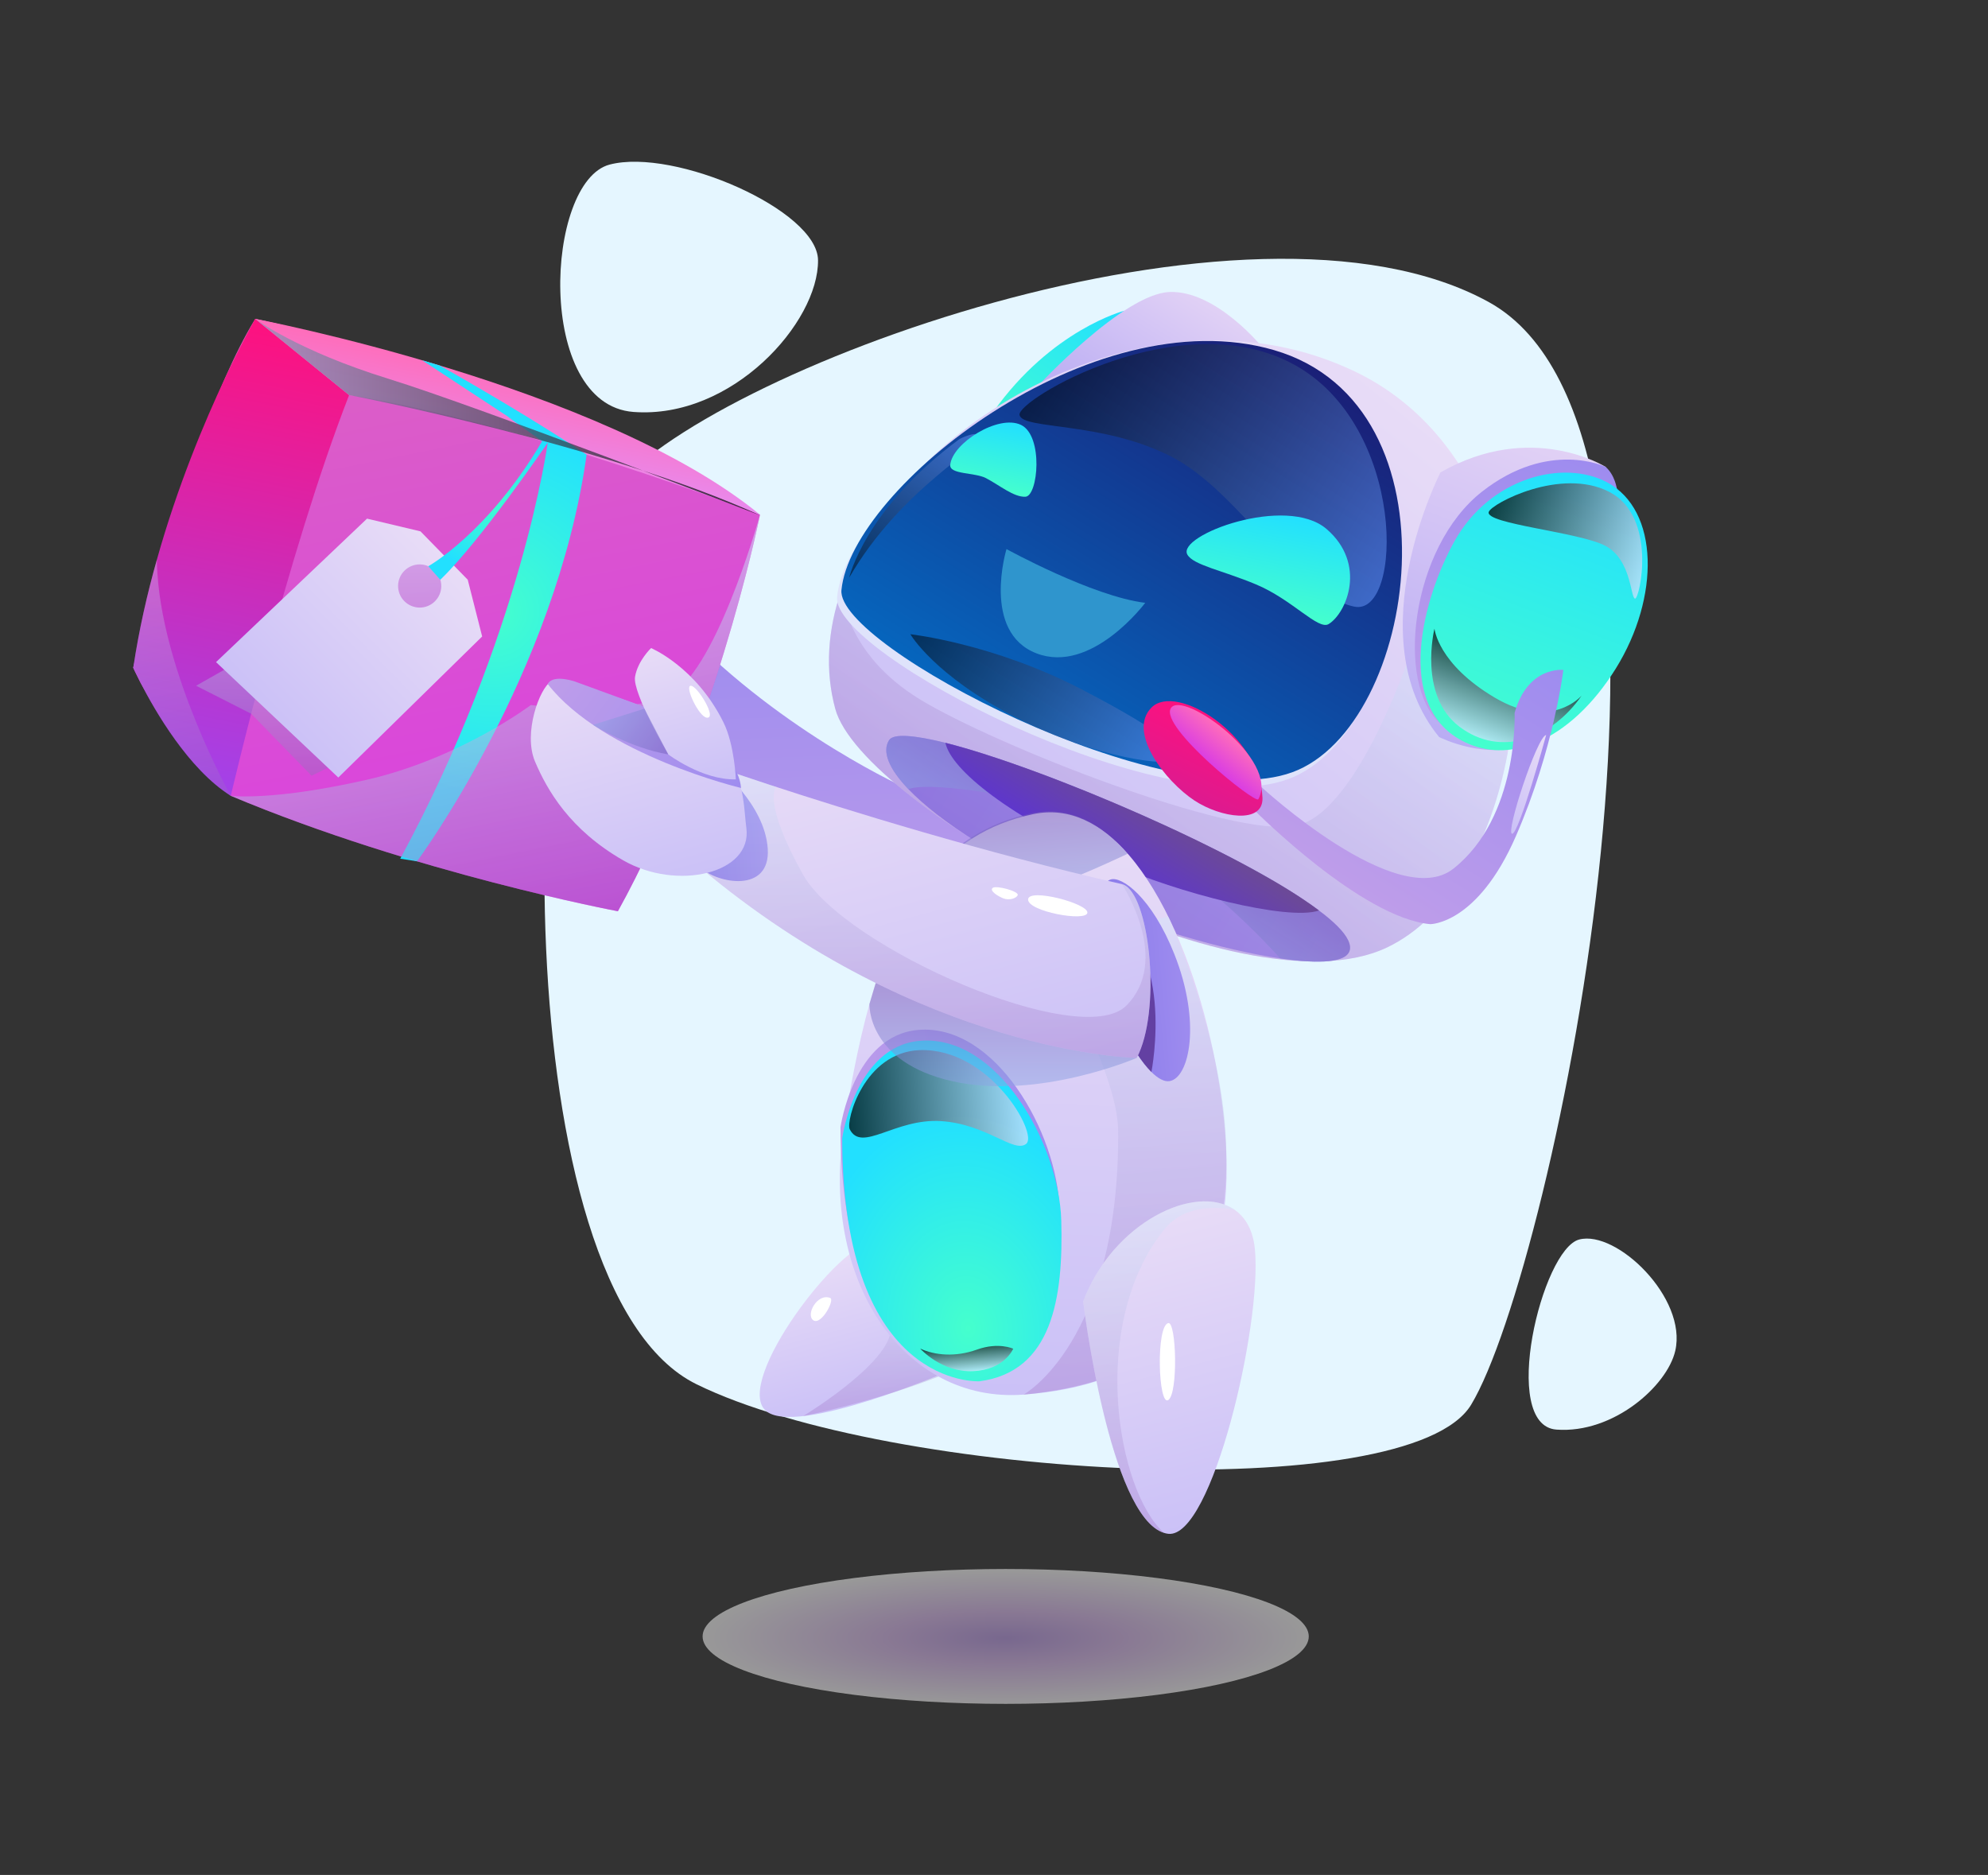 <?xml version="1.0" encoding="utf-8"?>
<!-- Generator: Adobe Illustrator 23.1.0, SVG Export Plug-In . SVG Version: 6.00 Build 0)  -->
<svg version="1.1" id="chatbot" xmlns="http://www.w3.org/2000/svg" xmlns:xlink="http://www.w3.org/1999/xlink" x="0px" y="0px"
	 viewBox="0 0 1578.17 1488.48" style="enable-background:new 0 0 1578.17 1488.48;" xml:space="preserve">
<rect x="0" y="0" width="1578.17" height="1488.48" fill="#333333" stroke="none"/>
<style type="text/css">
	.st0{opacity:0.5;fill:url(#SVGID_1_);}
	.st1{fill:#E5F6FF;}
	.st2{fill:url(#SVGID_2_);}
	.st3{opacity:0.3;fill:url(#SVGID_3_);}
	.st4{fill:url(#SVGID_4_);}
	.st5{fill:url(#SVGID_5_);}
	.st6{fill:url(#SVGID_6_);}
	.st7{fill:url(#SVGID_7_);}
	.st8{fill:url(#SVGID_8_);}
	.st9{opacity:0.3;fill:url(#SVGID_9_);}
	.st10{opacity:0.5;fill:url(#SVGID_10_);}
	.st11{fill:url(#SVGID_11_);}
	.st12{fill:#DFE3FB;}
	.st13{fill:url(#SVGID_12_);}
	.st14{fill:url(#SVGID_13_);}
	.st15{fill:url(#SVGID_14_);}
	.st16{fill:url(#SVGID_15_);}
	.st17{opacity:0.5;fill:url(#SVGID_16_);}
	.st18{opacity:0.5;fill:url(#SVGID_17_);}
	.st19{opacity:0.5;fill:url(#SVGID_18_);}
	.st20{opacity:0.72;fill:url(#SVGID_19_);}
	.st21{opacity:0.72;fill:url(#SVGID_20_);}
	.st22{fill:#2F95CD;}
	.st23{fill:url(#SVGID_21_);}
	.st24{opacity:0.3;fill:url(#SVGID_22_);}
	.st25{fill:url(#SVGID_23_);}
	.st26{fill:url(#SVGID_24_);}
	.st27{opacity:0.5;fill:url(#SVGID_25_);}
	.st28{opacity:0.72;fill:url(#SVGID_26_);}
	.st29{opacity:0.72;fill:url(#SVGID_27_);}
	.st30{fill:#FFFFFF;}
	.st31{fill:url(#SVGID_28_);}
	.st32{fill:#6340A2;}
	.st33{opacity:0.5;fill:url(#SVGID_29_);}
	.st34{fill:url(#SVGID_30_);}
	.st35{fill:url(#SVGID_31_);}
	.st36{fill:url(#SVGID_32_);}
	.st37{fill:url(#SVGID_33_);}
	.st38{fill:url(#SVGID_34_);}
	.st39{fill:url(#SVGID_35_);}
	.st40{fill:url(#SVGID_36_);}
	.st41{opacity:0.5;fill:url(#SVGID_37_);}
	.st42{fill:url(#SVGID_38_);}
	.st43{fill:url(#SVGID_39_);}
	.st44{opacity:0.3;fill:url(#SVGID_40_);}
	.st45{opacity:0.5;fill:url(#SVGID_41_);}
	.st46{opacity:0.3;fill:url(#SVGID_42_);}
	.st47{fill:url(#SVGID_43_);}
	.st48{fill:url(#SVGID_44_);}
	.st49{fill:url(#SVGID_45_);}
	.st50{opacity:0.5;fill:url(#SVGID_46_);}
	.st51{fill:url(#SVGID_47_);}
	.st52{fill:url(#SVGID_48_);}
	.st53{fill:url(#SVGID_49_);}
	.st54{fill:url(#SVGID_50_);}
	.st55{fill:url(#SVGID_51_);}
	.st56{fill:url(#SVGID_52_);}
	.st57{opacity:0.3;fill:url(#SVGID_53_);}
	.st58{opacity:0.72;fill:url(#SVGID_54_);}
</style>
<g>
	
		<radialGradient id="SVGID_1_" cx="1498.402" cy="2634.556" r="240.618" gradientTransform="matrix(-1 0 0 0.223 2296.766 712.944)" gradientUnits="userSpaceOnUse">
		<stop  offset="0" style="stop-color:#BE9DEA"/>
		<stop  offset="0.388" style="stop-color:#E0BFF5"/>
		<stop  offset="1" style="stop-color:#FFFFFF"/>
	</radialGradient>
	<ellipse class="st0" cx="798.36" cy="1299.13" rx="240.6" ry="53.54"/>
	<g>
		<g>
			<path class="st1" d="M1167.86,1115.18c-49.15,81.22-460.78,59.28-614.81-16.18c-154.03-75.46-141.82-610.68-68.51-707.29
				c73.32-96.61,506.49-256.84,697.19-151.98S1233.26,1007.1,1167.86,1115.18z"/>
			<path class="st1" d="M649.39,206.54c-0.41-39.66-113.96-89.31-165.38-75.9s-59.35,190.54,18.9,196.4
				C581.15,332.91,649.9,255.95,649.39,206.54z"/>
			<path class="st1" d="M1329.9,1072.41c9.68-41.97-46.58-96.12-76.26-88.38c-29.68,7.74-63.27,147.51-18.1,150.9
				C1280.72,1138.32,1323.49,1100.21,1329.9,1072.41z"/>
		</g>
		<g>
			
				<linearGradient id="SVGID_2_" gradientUnits="userSpaceOnUse" x1="1611.469" y1="1113.596" x2="1643.012" y2="996.208" gradientTransform="matrix(-1 0 0 1 2296.766 0)">
				<stop  offset="0" style="stop-color:#CBC1F7"/>
				<stop  offset="1" style="stop-color:#E8DCF7"/>
			</linearGradient>
			<path class="st2" d="M755.64,1087.47c0,0-124.9,54.06-148.02,32.22c-24.76-23.39,59.07-133.81,86.16-133.81
				C733.82,985.88,760.02,1071.19,755.64,1087.47z"/>
			
				<linearGradient id="SVGID_3_" gradientUnits="userSpaceOnUse" x1="1605.437" y1="1124.213" x2="1605.437" y2="996.518" gradientTransform="matrix(-1 0 0 1 2296.766 0)">
				<stop  offset="0" style="stop-color:#9D68C2"/>
				<stop  offset="1" style="stop-color:#CCEDFF"/>
			</linearGradient>
			<path class="st3" d="M673.28,999.52c0,0,38.34,30.74,33.71,58.13c-4.63,27.39-69.46,66.57-69.46,66.57s56.6-11.44,107.61-31.37
				l-65.08-96.32L673.28,999.52z"/>
			
				<linearGradient id="SVGID_4_" gradientUnits="userSpaceOnUse" x1="1609.579" y1="767.557" x2="1619.562" y2="494.777" gradientTransform="matrix(-1 0 0 1 2296.766 0)">
				<stop  offset="0" style="stop-color:#BE9DEA"/>
				<stop  offset="1" style="stop-color:#9E8CEF"/>
			</linearGradient>
			<path class="st4" d="M721.22,626.58c0,0-98.33-43.39-178.81-126.87c0,0-25.71,27.59-5.59,89.98c0,0,152.02,162.89,238.08,173.56
				c86.07,10.67,53.81-108.75,53.81-108.75S756.85,651.34,721.22,626.58z"/>
			
				<linearGradient id="SVGID_5_" gradientUnits="userSpaceOnUse" x1="588.226" y1="620.565" x2="588.226" y2="469.315" gradientTransform="matrix(0.848 0.53 -0.53 0.848 641.188 -463.949)">
				<stop  offset="0" style="stop-color:#45FFCD"/>
				<stop  offset="1" style="stop-color:#22E0FF"/>
			</linearGradient>
			<path class="st5" d="M892.38,246.73c0,0-57.65,14.93-103.86,80.22c-46.22,65.29,93.4,16.55,93.4,16.55L892.38,246.73z"/>
			
				<linearGradient id="SVGID_6_" gradientUnits="userSpaceOnUse" x1="630.665" y1="556.898" x2="630.665" y2="427.78" gradientTransform="matrix(0.848 0.53 -0.53 0.848 641.188 -463.949)">
				<stop  offset="0" style="stop-color:#B9ACF4"/>
				<stop  offset="1" style="stop-color:#E1D1F5"/>
			</linearGradient>
			<path class="st6" d="M823.46,306.92c0,0,67.92-73.59,104.89-75.1c36.97-1.51,73.59,43.7,73.59,43.7L823.46,306.92z"/>
			
				<linearGradient id="SVGID_7_" gradientUnits="userSpaceOnUse" x1="760.184" y1="899.698" x2="821.209" y2="413.813" gradientTransform="matrix(0.848 0.53 -0.53 0.848 641.188 -463.949)">
				<stop  offset="0" style="stop-color:#CBC1F7"/>
				<stop  offset="1" style="stop-color:#E8DCF7"/>
			</linearGradient>
			<path class="st7" d="M1101.19,752.13c-116.62,55.66-416.96-111.8-438.08-189.27c-8.41-30.85-5.99-63.06,4.81-94.34l0.05-0.08
				c46.31-133.82,246.08-250.87,407.63-173.51c109.44,52.46,142.01,190.49,121.22,303.05
				C1183.87,668.36,1150.08,728.79,1101.19,752.13z"/>
			
				<linearGradient id="SVGID_8_" gradientUnits="userSpaceOnUse" x1="612.418" y1="839.397" x2="1011.265" y2="839.397" gradientTransform="matrix(0.848 0.53 -0.53 0.848 641.188 -463.949)">
				<stop  offset="0" style="stop-color:#8879EA"/>
				<stop  offset="1" style="stop-color:#9E8CEF"/>
			</linearGradient>
			<path class="st8" d="M1016.32,760.88c-45.72-6.69-109.23-25.65-148.66-43.6c-73.24-33.31-122.29-65.49-146.45-90.69l-0.04-0.03
				c-15.89-16.59-21.05-30.09-15.37-38.98c3.45-5.42,20.15-3.97,44.67,2.13c72,18.14,211.32,76.95,280.41,121.84
				c5.94,3.89,11.39,7.64,16.18,11.27c1.06,0.78,2.01,1.55,2.97,2.32c0.21,0.13,0.37,0.23,0.55,0.4
				c11.38,8.95,18.72,16.93,20.61,23.45c0.52,1.64,0.66,3.17,0.46,4.59C1070.1,764.4,1047.3,765.46,1016.32,760.88z"/>
			
				<linearGradient id="SVGID_9_" gradientUnits="userSpaceOnUse" x1="786.261" y1="888.915" x2="786.261" y2="571.668" gradientTransform="matrix(0.848 0.53 -0.53 0.848 641.188 -463.949)">
				<stop  offset="0" style="stop-color:#9D68C2"/>
				<stop  offset="1" style="stop-color:#CCEDFF"/>
			</linearGradient>
			<path class="st9" d="M1101.19,752.13c-116.62,55.66-416.96-111.8-438.08-189.27c-8.41-30.85-5.99-63.06,4.81-94.34l0.05-0.08
				c0,0,2.38,50.26,62.23,86.73C790,591.6,978.98,666.18,1029.06,655.46c50.07-10.72,93.26-144.17,93.26-144.17l74.49,86.7
				C1183.87,668.36,1150.08,728.79,1101.19,752.13z"/>
			
				<linearGradient id="SVGID_10_" gradientUnits="userSpaceOnUse" x1="811.841" y1="882.123" x2="811.841" y2="789.871" gradientTransform="matrix(0.848 0.53 -0.53 0.848 641.188 -463.949)">
				<stop  offset="0" style="stop-color:#8DA4E5"/>
				<stop  offset="1" style="stop-color:#755CBB"/>
			</linearGradient>
			<path class="st10" d="M1016.32,760.88c-25.35-28.07-101.44-105.51-182.87-122.43c-99.86-20.83-112.23-11.87-112.23-11.87
				l-0.04-0.03c-15.89-16.59-21.05-30.09-15.37-38.98c3.45-5.42,20.15-3.97,44.67,2.13c72,18.14,211.32,76.95,280.41,121.84
				c7.13,4.92,13.54,9.44,19.15,13.59c0.21,0.13,0.37,0.23,0.55,0.4c11.38,8.95,18.72,16.93,20.61,23.45
				c0.52,1.64,0.66,3.17,0.46,4.59C1070.1,764.4,1047.3,765.46,1016.32,760.88z"/>
			
				<linearGradient id="SVGID_11_" gradientUnits="userSpaceOnUse" x1="799.78" y1="862.587" x2="807.327" y2="802.495" gradientTransform="matrix(0.911 0.413 -0.413 0.911 506.666 -426.968)">
				<stop  offset="0" style="stop-color:#5E36CC"/>
				<stop  offset="1" style="stop-color:#6C4A96"/>
			</linearGradient>
			<path class="st11" d="M1047.1,722.81c-24.83,8.71-114.36-14.66-161.68-36.18c-84.79-38.63-130.28-75.39-134.92-96.94
				C828.65,609.39,986.35,677.09,1047.1,722.81z"/>
			<path class="st12" d="M664.52,473.97c-4.31,44.69,258.37,180.93,357.88,144.64s137.12-291.01-14.53-335.15
				C863.3,241.39,672.32,392.99,664.52,473.97z"/>
			
				<linearGradient id="SVGID_12_" gradientUnits="userSpaceOnUse" x1="712.854" y1="795.346" x2="712.854" y2="427.505" gradientTransform="matrix(0.848 0.53 -0.53 0.848 641.188 -463.949)">
				<stop  offset="0" style="stop-color:#0665BD"/>
				<stop  offset="1" style="stop-color:#1A1F77"/>
			</linearGradient>
			<path class="st13" d="M667.98,468.44c-4.31,44.69,258.37,180.93,357.88,144.64c99.51-36.29,137.12-291.01-14.53-335.15
				C866.76,235.86,675.78,387.46,667.98,468.44z"/>
			
				<linearGradient id="SVGID_13_" gradientUnits="userSpaceOnUse" x1="991.31" y1="595.804" x2="991.31" y2="346.779" gradientTransform="matrix(0.935 0.356 -0.356 0.935 425.289 -324.842)">
				<stop  offset="0" style="stop-color:#B9ACF4"/>
				<stop  offset="1" style="stop-color:#E1D1F5"/>
			</linearGradient>
			<path class="st14" d="M1143.52,375.01c0,0-66.62,130.18-1.07,210.12c0,0,39.46,20.08,72.89,4.21c0,0-50.56,20.84-75.98-30.57
				c-25.41-51.4,22.26-148.28,64.55-169.66c42.28-21.38,82.07,3.62,82.07,3.62l-11.33-22.05
				C1274.64,370.67,1216.11,333.62,1143.52,375.01z"/>
			
				<linearGradient id="SVGID_14_" gradientUnits="userSpaceOnUse" x1="1010.385" y1="586.348" x2="1010.385" y2="347.935" gradientTransform="matrix(0.935 0.356 -0.356 0.935 425.289 -324.842)">
				<stop  offset="0" style="stop-color:#BE9DEA"/>
				<stop  offset="1" style="stop-color:#9E8CEF"/>
			</linearGradient>
			<path class="st15" d="M1274.64,370.67c0,0-45-22.05-98.19,19.67c-56.48,44.3-69.12,153.23-32.81,184.32
				c36.3,31.09,139.95-113.51,139.95-113.51l-0.09-73.24C1283.5,387.92,1282.05,377.11,1274.64,370.67z"/>
			
				<linearGradient id="SVGID_15_" gradientUnits="userSpaceOnUse" x1="1028.38" y1="592.269" x2="1028.38" y2="358.578" gradientTransform="matrix(0.935 0.356 -0.356 0.935 425.289 -324.842)">
				<stop  offset="0" style="stop-color:#45FFCD"/>
				<stop  offset="1" style="stop-color:#22E0FF"/>
			</linearGradient>
			<path class="st16" d="M1282.81,530.56c-17.81,28.76-40.1,49.32-63.11,58.93l-0.17,0.04l-6.32,2.38l-0.05-0.02
				c-17.9,5.89-36.07,4.96-52.72-3.93c-54.02-28.83-30.38-113.96-5.97-158c28.25-50.86,86.59-65.66,121.42-47
				C1317.34,405.19,1317.7,474.26,1282.81,530.56z"/>
			
				<linearGradient id="SVGID_16_" gradientUnits="userSpaceOnUse" x1="562.635" y1="509.265" x2="878.769" y2="509.265" gradientTransform="matrix(0.848 0.53 -0.53 0.848 641.188 -463.949)">
				<stop  offset="0" style="stop-color:#000000"/>
				<stop  offset="1" style="stop-color:#6A9BFF"/>
			</linearGradient>
			<path class="st17" d="M809.35,329.47c2.6,11.84,65.01,4.89,119.98,32.76c54.97,27.87,95.91,108.2,145.48,119.31
				c39.35,8.82,41.93-143.93-48.2-192.47C936.47,240.53,806.77,317.73,809.35,329.47z"/>
			
				<linearGradient id="SVGID_17_" gradientUnits="userSpaceOnUse" x1="582.154" y1="764.594" x2="813.819" y2="764.594" gradientTransform="matrix(0.848 0.53 -0.53 0.848 641.188 -463.949)">
				<stop  offset="0" style="stop-color:#000000"/>
				<stop  offset="1" style="stop-color:#6A9BFF"/>
			</linearGradient>
			<path class="st18" d="M722.7,503.5c0,0,65.65,7.21,136.01,43.81c70.36,36.6,79.21,48.98,75.2,55.38
				c-4.01,6.4-63-0.07-127.71-33.3C741.49,536.15,722.7,503.5,722.7,503.5z"/>
			
				<linearGradient id="SVGID_18_" gradientUnits="userSpaceOnUse" x1="529.883" y1="764.585" x2="529.883" y2="613.626" gradientTransform="matrix(0.848 0.53 -0.53 0.848 641.188 -463.949)">
				<stop  offset="0" style="stop-color:#000000"/>
				<stop  offset="1" style="stop-color:#6A9BFF"/>
			</linearGradient>
			<path class="st19" d="M674.17,458.51c0,0,12.48-54.72,87.57-110c0,0,14.49-7.62,17.49-1.7
				C782.23,352.72,714.9,387.83,674.17,458.51z"/>
			
				<linearGradient id="SVGID_19_" gradientUnits="userSpaceOnUse" x1="1023.909" y1="584.634" x2="1023.909" y2="516.385" gradientTransform="matrix(0.935 0.356 -0.356 0.935 425.289 -324.842)">
				<stop  offset="0" style="stop-color:#D4E2FF"/>
				<stop  offset="1" style="stop-color:#000000"/>
			</linearGradient>
			<path class="st20" d="M1138.75,499.1c0,0-13.16,52.73,19.73,77.72c32.89,24.99,73.22,9.68,97.09-24.57c0,0-24.04,28.22-69.1,1.52
				C1141.42,527.07,1138.75,499.1,1138.75,499.1z"/>
			
				<linearGradient id="SVGID_20_" gradientUnits="userSpaceOnUse" x1="967.168" y1="401.323" x2="1100.894" y2="401.323" gradientTransform="matrix(0.935 0.356 -0.356 0.935 425.289 -324.842)">
				<stop  offset="0" style="stop-color:#000000"/>
				<stop  offset="1" style="stop-color:#D4E2FF"/>
			</linearGradient>
			<path class="st21" d="M1181.83,406.43c-3.14,9.56,72.28,15.92,92.81,27.01c20.53,11.1,19.63,41.12,23.31,41.8
				c3.69,0.68,18.09-64.82-20.35-84.71C1239.16,370.65,1184.01,399.78,1181.83,406.43z"/>
			<path class="st22" d="M799,435.9c0,0,68.18,37.55,110.13,42.68c0,0-42.55,57.01-86.34,40.1C778.99,501.77,799,435.9,799,435.9z"
				/>
			<g>
				
					<linearGradient id="SVGID_21_" gradientUnits="userSpaceOnUse" x1="715.253" y1="1075.775" x2="773.021" y2="615.824" gradientTransform="matrix(0.996 -0.089 0.089 0.996 6.083 99.794)">
					<stop  offset="0" style="stop-color:#CBC1F7"/>
					<stop  offset="1" style="stop-color:#E8DCF7"/>
				</linearGradient>
				<path class="st23" d="M972.01,958.52c-12.3,96.1-62.67,141.35-159.47,148.64c-94.87,7.12-162.22-90.4-142.37-213.69
					c12.68-78.71,29.28-149.02,65.85-195.09c0.04-0.05,0.04-0.05,0.04-0.05l0.04-0.1c20.68-26.05,47.77-44.28,84.15-51.91
					c28.71-6.02,54.17,7.44,75.71,32.23C952.04,743.13,981.44,884.44,972.01,958.52z"/>
				
					<linearGradient id="SVGID_22_" gradientUnits="userSpaceOnUse" x1="803.146" y1="1074.818" x2="803.146" y2="707.016" gradientTransform="matrix(0.996 -0.089 0.089 0.996 6.083 99.794)">
					<stop  offset="0" style="stop-color:#9D68C2"/>
					<stop  offset="1" style="stop-color:#CCEDFF"/>
				</linearGradient>
				<path class="st24" d="M828.71,750.44c0,0,58.66,98.16,58.96,147.38c1,167.56-75.12,209.34-75.12,209.34s67.99-5.18,96.31-30.18
					c30.92-27.31,71-76.87,63.9-180.12c-5.59-81.33-45.32-169.18-45.32-169.18L828.71,750.44z"/>
				
					<linearGradient id="SVGID_23_" gradientUnits="userSpaceOnUse" x1="431.22" y1="915.684" x2="656.792" y2="915.684" gradientTransform="matrix(0.749 -0.067 0.089 0.996 267.121 76.632)">
					<stop  offset="0" style="stop-color:#BE9DEA"/>
					<stop  offset="1" style="stop-color:#9E8CEF"/>
				</linearGradient>
				<path class="st25" d="M667.23,894.92c0,0,10.22-72.71,61.41-77.26c61.35-5.45,110.71,81.08,112.47,142.6
					c1.76,61.52-7.21,120.1-64.94,127.67C776.17,1087.93,667.36,1094.35,667.23,894.92z"/>
				
					<radialGradient id="SVGID_24_" cx="548.55" cy="1018.697" r="170.471" gradientTransform="matrix(0.749 -0.067 0.089 0.996 267.121 76.632)" gradientUnits="userSpaceOnUse">
					<stop  offset="0" style="stop-color:#45FFCD"/>
					<stop  offset="1" style="stop-color:#22E0FF"/>
				</radialGradient>
				<path class="st26" d="M668.6,903.57c0,0,10.22-72.71,61.41-77.26c61.35-5.45,110.71,81.08,112.47,142.6
					c1.76,61.52-7.21,120.1-64.95,127.67C777.53,1096.58,668.72,1103,668.6,903.57z"/>
				
					<linearGradient id="SVGID_25_" gradientUnits="userSpaceOnUse" x1="752.128" y1="688.25" x2="752.128" y2="615.217" gradientTransform="matrix(0.996 -0.089 0.089 0.996 6.083 99.794)">
					<stop  offset="0" style="stop-color:#8DA4E5"/>
					<stop  offset="1" style="stop-color:#755CBB"/>
				</linearGradient>
				<path class="st27" d="M895.1,677.82c0,0-96.45,46.46-135.1,45.55c-37.52-0.86-25.55-24.39-24.84-25.72
					c0.04-0.05,0.04-0.05,0.04-0.05l0.04-0.1c20.68-26.05,47.77-44.28,84.15-51.91C848.1,639.58,873.57,653.03,895.1,677.82z"/>
				
					<linearGradient id="SVGID_26_" gradientUnits="userSpaceOnUse" x1="442.957" y1="836.426" x2="630.124" y2="836.426" gradientTransform="matrix(0.749 -0.067 0.089 0.996 267.121 76.632)">
					<stop  offset="0" style="stop-color:#000000"/>
					<stop  offset="1" style="stop-color:#D4E2FF"/>
				</linearGradient>
				<path class="st28" d="M674.55,896.46c9.46,18.89,36.01-8.75,72.41-6.44s57.97,25.87,67.7,18.03
					c9.73-7.84-29.14-76.4-84.58-74.36C685.8,835.33,671.32,890.03,674.55,896.46z"/>
				
					<linearGradient id="SVGID_27_" gradientUnits="userSpaceOnUse" x1="545.819" y1="1052.751" x2="545.819" y2="1031.137" gradientTransform="matrix(0.749 -0.067 0.089 0.996 267.121 76.632)">
					<stop  offset="0" style="stop-color:#D4E2FF"/>
					<stop  offset="1" style="stop-color:#000000"/>
				</linearGradient>
				<path class="st29" d="M730.53,1070.65c0,0,16.85,18.94,41.9,17.91c25.05-1.03,31.9-17.83,31.9-17.83s-11.61-5.44-28.8,0.71
					C758.35,1077.59,742.04,1075.94,730.53,1070.65z"/>
				<path class="st30" d="M836.18,741.89c-5.77,0.67-10.9,57.98-6.08,59.44c4.82,1.46,10.05-11.06,12.99-29.96
					C846.04,752.47,841.75,741.25,836.18,741.89z"/>
				
					<linearGradient id="SVGID_28_" gradientUnits="userSpaceOnUse" x1="1421.759" y1="780.858" x2="1355.274" y2="774.947" gradientTransform="matrix(-1 0 0 1 2296.766 0)">
					<stop  offset="0" style="stop-color:#8879EA"/>
					<stop  offset="1" style="stop-color:#9E8CEF"/>
				</linearGradient>
				<path class="st31" d="M875.7,770.25c6.22,31.35,23.44,66,38.34,80.75c5.22,5.22,10.22,7.91,14.29,7.3
					c15.91-2.38,25.51-46.79,3.84-101.04c-17.75-44.64-41.72-62.08-50.63-59.01c-4.07,1.46-8.53,7.61-9.99,21.28
					C870.32,730.76,871.09,747.2,875.7,770.25z"/>
				<path class="st32" d="M875.7,770.25c6.22,31.35,23.44,66,38.34,80.75c0,0,20.9-104.11-42.49-131.46
					C870.32,730.76,871.09,747.2,875.7,770.25z"/>
			</g>
			
				<linearGradient id="SVGID_29_" gradientUnits="userSpaceOnUse" x1="1500.473" y1="862.354" x2="1500.473" y2="780.343" gradientTransform="matrix(-1 0 0 1 2296.766 0)">
				<stop  offset="0" style="stop-color:#8DA4E5"/>
				<stop  offset="1" style="stop-color:#755CBB"/>
			</linearGradient>
			<path class="st33" d="M902.4,839.87c0,0-78.26,33.8-146.28,18.52c-68.03-15.28-65.92-61.31-65.92-61.31l5-16.74L902.4,839.87z"/>
			
				<linearGradient id="SVGID_30_" gradientUnits="userSpaceOnUse" x1="1320.364" y1="1205.288" x2="1385.309" y2="963.591" gradientTransform="matrix(-1 0 0 1 2296.766 0)">
				<stop  offset="0" style="stop-color:#CBC1F7"/>
				<stop  offset="1" style="stop-color:#E8DCF7"/>
			</linearGradient>
			<path class="st34" d="M859.86,1033.25c0,0,20.71,170.37,64.24,183.7c1.12,0.35,2.18,0.59,3.3,0.71
				c34.69,4.07,74.63-166.42,68.79-226c-1.47-15.1-7.49-25.37-16.34-31.38C948.83,939.15,883.34,970.6,859.86,1033.25z"/>
			
				<linearGradient id="SVGID_31_" gradientUnits="userSpaceOnUse" x1="1521.221" y1="873.953" x2="1601.295" y2="575.952" gradientTransform="matrix(-1 0 0 1 2296.766 0)">
				<stop  offset="0" style="stop-color:#CBC1F7"/>
				<stop  offset="1" style="stop-color:#E8DCF7"/>
			</linearGradient>
			<path class="st35" d="M554.93,687.84c0,0.06,0.06,0.12,0.06,0.18C732.32,837.27,902.4,839.87,902.4,839.87
				c19.41-36.93,10.74-124.36-8.85-136.69c-0.94-0.65-1.89-1.06-2.89-1.24c-0.06-0.06-0.06-0.06-0.06-0.06
				c-110.14-25.13-219.69-59.23-277.68-78.22l-0.47-0.12c-21-6.9-35.16-11.74-40-13.39l-1.83-0.65c0,0-0.24,0.12-0.65,0.29
				c-2.89,0.94-5.31,2.6-7.32,4.78c0,0.06-0.06,0.06-0.06,0.06C545.9,632.45,554.4,684.42,554.93,687.84z"/>
			
				<linearGradient id="SVGID_32_" gradientUnits="userSpaceOnUse" x1="1747.98" y1="657.186" x2="1689.22" y2="651.962" gradientTransform="matrix(-1 0 0 1 2296.766 0)">
				<stop  offset="0" style="stop-color:#8879EA"/>
				<stop  offset="1" style="stop-color:#9E8CEF"/>
			</linearGradient>
			<path class="st36" d="M570.63,609.5c0,0,36.61,29.07,38.85,64.33c2.24,35.26-39.69,28.17-54.49,14.2
				C554.98,688.03,532.53,620.94,570.63,609.5z"/>
			
				<linearGradient id="SVGID_33_" gradientUnits="userSpaceOnUse" x1="1888.407" y1="739.762" x2="1989.39" y2="232.278" gradientTransform="matrix(-1 0 0 1 2296.766 0)">
				<stop  offset="0" style="stop-color:#D93DE3"/>
				<stop  offset="1" style="stop-color:#DB63C3"/>
			</linearGradient>
			<path class="st37" d="M105.76,530.09c0,0,2.07,4.6,5.84,11.92c23.42,43.18,69.32,87.6,71.56,89.73c0.06,0.06,0.06,0.06,0.06,0.06
				c146.07,61.35,307.3,91.62,307.3,91.62c75.69-136.98,110.97-305.64,112.74-314.37c0.06-0.24,0.12-0.35,0.12-0.35
				C398.54,292.82,208.64,254.3,202.74,253.18l-0.12-0.06c0,0-0.18,0.29-0.47,0.83c-8.02,13.1-15.81,28.73-23.3,45.72
				c-0.06,0.18-0.18,0.41-0.29,0.65c-21.41,48.96-40.35,109.37-53.51,155.98c-11.15,39.41-18.11,68.9-19.17,73.27
				C105.81,529.92,105.76,530.09,105.76,530.09z"/>
			
				<linearGradient id="SVGID_34_" gradientUnits="userSpaceOnUse" x1="2146.153" y1="625.312" x2="2072.932" y2="257.343" gradientTransform="matrix(-1 0 0 1 2296.766 0)">
				<stop  offset="0" style="stop-color:#A242EA"/>
				<stop  offset="1" style="stop-color:#FE117E"/>
			</linearGradient>
			<path class="st38" d="M105.76,530.09c0,0,2.07,4.6,5.84,11.92c11.27,22.06,38.05,68.67,71.56,89.73
				c0.06,0.06,0.06,0.06,0.06,0.06s44.72-192.02,93.92-318.15l-74.39-60.47l-0.12-0.06c0,0-0.18,0.29-0.47,0.83
				c-2.12,3.83-11.27,20.23-23.3,45.72c-0.06,0.18-0.18,0.41-0.29,0.65c-16.22,34.51-37.64,85.48-54.04,144
				c-7.67,27.08-14.22,55.81-18.64,85.24C105.81,529.92,105.76,530.09,105.76,530.09z"/>
			
				<linearGradient id="SVGID_35_" gradientUnits="userSpaceOnUse" x1="1901.038" y1="367.356" x2="1886.531" y2="294.454" gradientTransform="matrix(-1 0 0 1 2296.766 0)">
				<stop  offset="0" style="stop-color:#E88AEE"/>
				<stop  offset="1" style="stop-color:#FF6DBA"/>
			</linearGradient>
			<path class="st39" d="M603.36,408.67c0,0-193.59-74.71-326.23-95.05l-74.52-60.47C202.61,253.15,477.94,305.58,603.36,408.67z"/>
			
				<linearGradient id="SVGID_36_" gradientUnits="userSpaceOnUse" x1="1511.629" y1="388.946" x2="1500.496" y2="333.899" gradientTransform="matrix(-1 0 0 1 2296.766 0)">
				<stop  offset="0" style="stop-color:#45FFCD"/>
				<stop  offset="1" style="stop-color:#22E0FF"/>
			</linearGradient>
			<path class="st40" d="M814.02,394.35c10.09-0.45,14.44-48.38-3.49-57.02c-17.93-8.64-54.62,14.51-56.19,31.75
				c-0.7,7.7,19.51,5.88,28.32,10.47C793.59,385.25,804.7,394.76,814.02,394.35z"/>
			
				<linearGradient id="SVGID_37_" gradientUnits="userSpaceOnUse" x1="2034.545" y1="615.841" x2="2034.545" y2="435.899" gradientTransform="matrix(-1 0 0 1 2296.766 0)">
				<stop  offset="0" style="stop-color:#9D68C2"/>
				<stop  offset="1" style="stop-color:#CCEDFF"/>
			</linearGradient>
			<polygon class="st41" points="260.34,609.5 247.32,615.84 199.38,566.62 155.66,544.4 177.98,531.76 324.82,435.9 368.78,471.95 
							"/>
			
				<linearGradient id="SVGID_38_" gradientUnits="userSpaceOnUse" x1="1297.014" y1="485.673" x2="1281.159" y2="407.28" gradientTransform="matrix(-1 0 0 1 2296.766 0)">
				<stop  offset="0" style="stop-color:#45FFCD"/>
				<stop  offset="1" style="stop-color:#22E0FF"/>
			</linearGradient>
			<path class="st42" d="M942.57,440.26c-8.58-15.31,78.48-47.86,110.52-20.29c32.04,27.57,16.13,66.5,1.7,75.44
				c-8.36,5.18-28.73-19.38-57.83-31.51C970.21,452.74,947.26,448.64,942.57,440.26z"/>
			
				<radialGradient id="SVGID_39_" cx="1905.058" cy="484.895" r="150.044" gradientTransform="matrix(-1 0 0 1 2296.766 0)" gradientUnits="userSpaceOnUse">
				<stop  offset="0" style="stop-color:#45FFCD"/>
				<stop  offset="1" style="stop-color:#22E0FF"/>
			</radialGradient>
			<path class="st43" d="M331.06,683.78c0,0,110.43-148.91,134.62-322.8c0,0-43-29.28-116.71-70.85l-13.84-4.12l99.68,65.48
				c0,0-20.57,152.01-117.07,330.21L331.06,683.78z"/>
			
				<linearGradient id="SVGID_40_" gradientUnits="userSpaceOnUse" x1="1376.906" y1="1216.951" x2="1376.906" y2="953.723" gradientTransform="matrix(-1 0 0 1 2296.766 0)">
				<stop  offset="0" style="stop-color:#9D68C2"/>
				<stop  offset="1" style="stop-color:#CCEDFF"/>
			</linearGradient>
			<path class="st44" d="M859.86,1033.25c0,0,20.71,170.37,64.24,183.7c-37.12-32.89-60.41-165.1,0-240.75
				c16.95-21.23,44.95-17.52,55.75-15.93C948.83,939.15,883.34,970.6,859.86,1033.25z"/>
			
				<linearGradient id="SVGID_41_" gradientUnits="userSpaceOnUse" x1="1860.977" y1="734.304" x2="1916.857" y2="453.482" gradientTransform="matrix(-1 0 0 1 2296.766 0)">
				<stop  offset="0" style="stop-color:#9D68C2"/>
				<stop  offset="1" style="stop-color:#CCEDFF"/>
			</linearGradient>
			<path class="st45" d="M183.21,631.8c146.07,61.35,307.3,91.62,307.3,91.62c75.69-136.98,110.97-305.64,112.74-314.37
				c-2.12,7.49-36.46,127.37-72.74,143.12c-37.46,16.28-109.08,7.55-109.08,7.55s-56.4,42.53-130.91,59.46
				C216.01,636.05,183.21,631.8,183.21,631.8z"/>
			
				<linearGradient id="SVGID_42_" gradientUnits="userSpaceOnUse" x1="1567.468" y1="839.867" x2="1567.468" y2="609.499" gradientTransform="matrix(-1 0 0 1 2296.766 0)">
				<stop  offset="0" style="stop-color:#9D68C2"/>
				<stop  offset="1" style="stop-color:#CCEDFF"/>
			</linearGradient>
			<path class="st46" d="M554.93,687.84c0,0.06,0.06,0.12,0.06,0.18C732.32,837.27,902.4,839.87,902.4,839.87
				c19.41-36.93,10.74-124.36-8.85-136.69l-2.89-1.24c1.59,2.48,38.88,60.59,3.54,96.34c-36.1,36.52-224.17-45.96-256.68-103.89
				c-32.51-57.99-21.53-69.67-21.53-69.67l-3.07-1.06l-0.47-0.12l-40-13.39l-1.83-0.65c0,0-0.24,0.12-0.65,0.29
				c-1.18,0.59-4.01,2.12-7.32,4.78c0,0.06-0.06,0.06-0.06,0.06C551.33,623.72,534.4,645.6,554.93,687.84z"/>
			
				<linearGradient id="SVGID_43_" gradientUnits="userSpaceOnUse" x1="1767.222" y1="701.514" x2="1813.687" y2="528.591" gradientTransform="matrix(-1 0 0 1 2296.766 0)">
				<stop  offset="0" style="stop-color:#CBC1F7"/>
				<stop  offset="1" style="stop-color:#E8DCF7"/>
			</linearGradient>
			<path class="st47" d="M592.49,657.21c4.92,36.46-55.21,50.2-97.68,25.85c-42.48-24.36-60.36-55.65-70.05-78.38
				c-9.69-22.73,3.73-58.5,12.67-63.71s94.93,27.66,109.54,35.02C592.49,598.92,589.57,635.6,592.49,657.21z"/>
			
				<linearGradient id="SVGID_44_" gradientUnits="userSpaceOnUse" x1="1850.844" y1="527.838" x2="1711.784" y2="629.992" gradientTransform="matrix(-1 0 0 1 2296.766 0)">
				<stop  offset="0" style="stop-color:#BE9DEA"/>
				<stop  offset="1" style="stop-color:#9E8CEF"/>
			</linearGradient>
			<path class="st48" d="M588.24,625.56c0,0-109.47-26.15-153.33-82.39c0,0,1.87-7.83,20.7-2.41l95.84,35.03
				C551.44,575.8,586.8,601.69,588.24,625.56z"/>
			
				<linearGradient id="SVGID_45_" gradientUnits="userSpaceOnUse" x1="1738.6" y1="625.704" x2="1769.251" y2="511.635" gradientTransform="matrix(-1 0 0 1 2296.766 0)">
				<stop  offset="0" style="stop-color:#CBC1F7"/>
				<stop  offset="1" style="stop-color:#E8DCF7"/>
			</linearGradient>
			<path class="st49" d="M584.14,618.73c0,0-1.01-27.41-9.78-45.17c-21.8-44.15-57.49-59.06-57.49-59.06s-10.51,9.88-12.74,22.74
				c-2.24,12.85,26.38,61.68,26.38,61.68S557.55,619.41,584.14,618.73z"/>
			
				<linearGradient id="SVGID_46_" gradientUnits="userSpaceOnUse" x1="1815.78" y1="561.535" x2="1765.783" y2="598.263" gradientTransform="matrix(-1 0 0 1 2296.766 0)">
				<stop  offset="0" style="stop-color:#8DA4E5"/>
				<stop  offset="1" style="stop-color:#755CBB"/>
			</linearGradient>
			<path class="st50" d="M511.57,562.58l-40.81,12.87c0,0,29.21,18.37,59.74,23.47L511.57,562.58z"/>
			
				<linearGradient id="SVGID_47_" gradientUnits="userSpaceOnUse" x1="1924.71" y1="1212.966" x2="1924.71" y2="1024.325" gradientTransform="matrix(-0.699 -0.715 -0.715 0.699 2430.715 1102.461)">
				<stop  offset="0" style="stop-color:#CBC1F7"/>
				<stop  offset="1" style="stop-color:#E8DCF7"/>
			</linearGradient>
			<path class="st51" d="M171.5,525.64l97.06,91.62l114.2-111.97l-11.45-45.06l-37.51-38.4l-42.43-10.09L171.5,525.64z
				 M321.17,452.97c6.79-6.64,17.64-6.51,24.24,0.24c6.64,6.79,6.51,17.64-0.28,24.28c-6.75,6.6-17.6,6.47-24.23-0.33
				C314.29,470.41,314.41,459.56,321.17,452.97z"/>
			
				<radialGradient id="SVGID_48_" cx="1909.342" cy="395.591" r="56.7" gradientTransform="matrix(-1 0 0 1 2296.766 0)" gradientUnits="userSpaceOnUse">
				<stop  offset="0" style="stop-color:#45FFCD"/>
				<stop  offset="1" style="stop-color:#22E0FF"/>
			</radialGradient>
			<path class="st52" d="M434.81,351.49c0,0-53.52,78.31-85.3,108.79l-9.48-10.77c0,0,47.39-26.29,90.33-99.23l-27.38-19.37
				C402.98,330.91,435.26,348.45,434.81,351.49z"/>
			<path class="st30" d="M927.43,1050.37c6.42-1.45,7.97,55.89,0,61.1C919.47,1116.69,917.51,1052.61,927.43,1050.37z"/>
			<path class="st30" d="M863.21,724.68c-1.12,7.31-47.16-1.07-47.06-10.57C816.26,704.61,864.32,717.37,863.21,724.68z"/>
			<path class="st30" d="M807.88,710.73c1.41-3.12-17.05-8.07-19.84-5.84c-2.79,2.24,4.19,6.71,8.66,8.38
				C801.17,714.95,806.76,713.21,807.88,710.73z"/>
			<path class="st30" d="M561.04,569.74c8.61,1.01-7.37-25.34-12.63-25.34C543.15,544.4,554.7,568.99,561.04,569.74z"/>
			<path class="st30" d="M659.06,1030.42c3.84,1.5-7.15,22.01-13.41,17.71C639.39,1043.83,648.78,1026.4,659.06,1030.42z"/>
			
				<linearGradient id="SVGID_49_" gradientUnits="userSpaceOnUse" x1="1206.243" y1="795.16" x2="1235.87" y2="559.272" gradientTransform="matrix(-0.772 -0.635 -0.635 0.772 2503.459 855.345)">
				<stop  offset="0" style="stop-color:#BE9DEA"/>
				<stop  offset="1" style="stop-color:#9E8CEF"/>
			</linearGradient>
			<path class="st53" d="M1241.06,531.83c0,0-28.19-3.3-38.7,34.11c0,0,3.58,82.37-48.53,123.64
				c-44.31,35.1-152.6-64.89-152.6-64.89l-4.46,19.47c0,0,84.2,84.58,138.61,89.51c0,0,37.45,0.36,68.01-69.86
				C1233.71,594.16,1241.06,531.83,1241.06,531.83z"/>
			
				<linearGradient id="SVGID_50_" gradientUnits="userSpaceOnUse" x1="1339.654" y1="605.186" x2="1339.654" y2="538.285" gradientTransform="matrix(-0.897 -0.442 -0.442 0.897 2410.522 681.127)">
				<stop  offset="0" style="stop-color:#DD1A8F"/>
				<stop  offset="1" style="stop-color:#FE117E"/>
			</linearGradient>
			<path class="st54" d="M1002.21,633.42c0.75,21.18-33.29,15.67-53.89,2.17c-23.12-15.15-53.9-54.56-34.04-74.05
				C934.14,542.04,1000.45,583.77,1002.21,633.42z"/>
			
				<linearGradient id="SVGID_51_" gradientUnits="userSpaceOnUse" x1="1351.894" y1="788.278" x2="1351.894" y2="759.874" gradientTransform="matrix(-0.772 -0.635 -0.635 0.772 2503.459 855.345)">
				<stop  offset="0" style="stop-color:#D93DE3"/>
				<stop  offset="1" style="stop-color:#FF6DBA"/>
			</linearGradient>
			<path class="st55" d="M998.92,634.5c-2.23,4.03-78.67-57.46-69.43-72.31C938.73,547.34,1016.18,603.36,998.92,634.5z"/>
			
				<linearGradient id="SVGID_52_" gradientUnits="userSpaceOnUse" x1="1161.888" y1="694.565" x2="1161.888" y2="628.145" gradientTransform="matrix(-0.558 -0.83 -0.83 0.558 2411.316 1217.192)">
				<stop  offset="0" style="stop-color:#CBC1F7"/>
				<stop  offset="1" style="stop-color:#E8DCF7"/>
			</linearGradient>
			<path class="st56" d="M1227.42,583.52c0,0-21.59,78.79-27.04,78.39C1194.92,661.51,1220.35,584.23,1227.42,583.52z"/>
			
				<linearGradient id="SVGID_53_" gradientUnits="userSpaceOnUse" x1="2141.109" y1="637.211" x2="2179.217" y2="445.705" gradientTransform="matrix(-1 0 0 1 2296.766 0)">
				<stop  offset="0" style="stop-color:#9D68C2"/>
				<stop  offset="1" style="stop-color:#CCEDFF"/>
			</linearGradient>
			<path class="st57" d="M105.76,530.09c0,0,2.07,4.6,5.84,11.92c11.27,22.06,38.05,68.67,71.56,89.73
				c-1.65-3.01-52.56-95.21-58.11-175.45c-0.35-4.01-0.47-8.02-0.53-11.98c-7.67,27.08-14.22,55.81-18.64,85.24
				C105.81,529.92,105.76,530.09,105.76,530.09z"/>
			
				<linearGradient id="SVGID_54_" gradientUnits="userSpaceOnUse" x1="1693.522" y1="331.094" x2="2094.159" y2="331.094" gradientTransform="matrix(-1 0 0 1 2296.766 0)">
				<stop  offset="0" style="stop-color:#000000"/>
				<stop  offset="1" style="stop-color:#9295BB"/>
			</linearGradient>
			<path class="st58" d="M603.24,409.04c0,0-222.53-85.96-294.81-108.31c-72.28-22.36-105.83-47.58-105.83-47.58l74.52,60.47
				C277.12,313.62,480.57,352.89,603.24,409.04z"/>
		</g>
	</g>
</g>
</svg>
